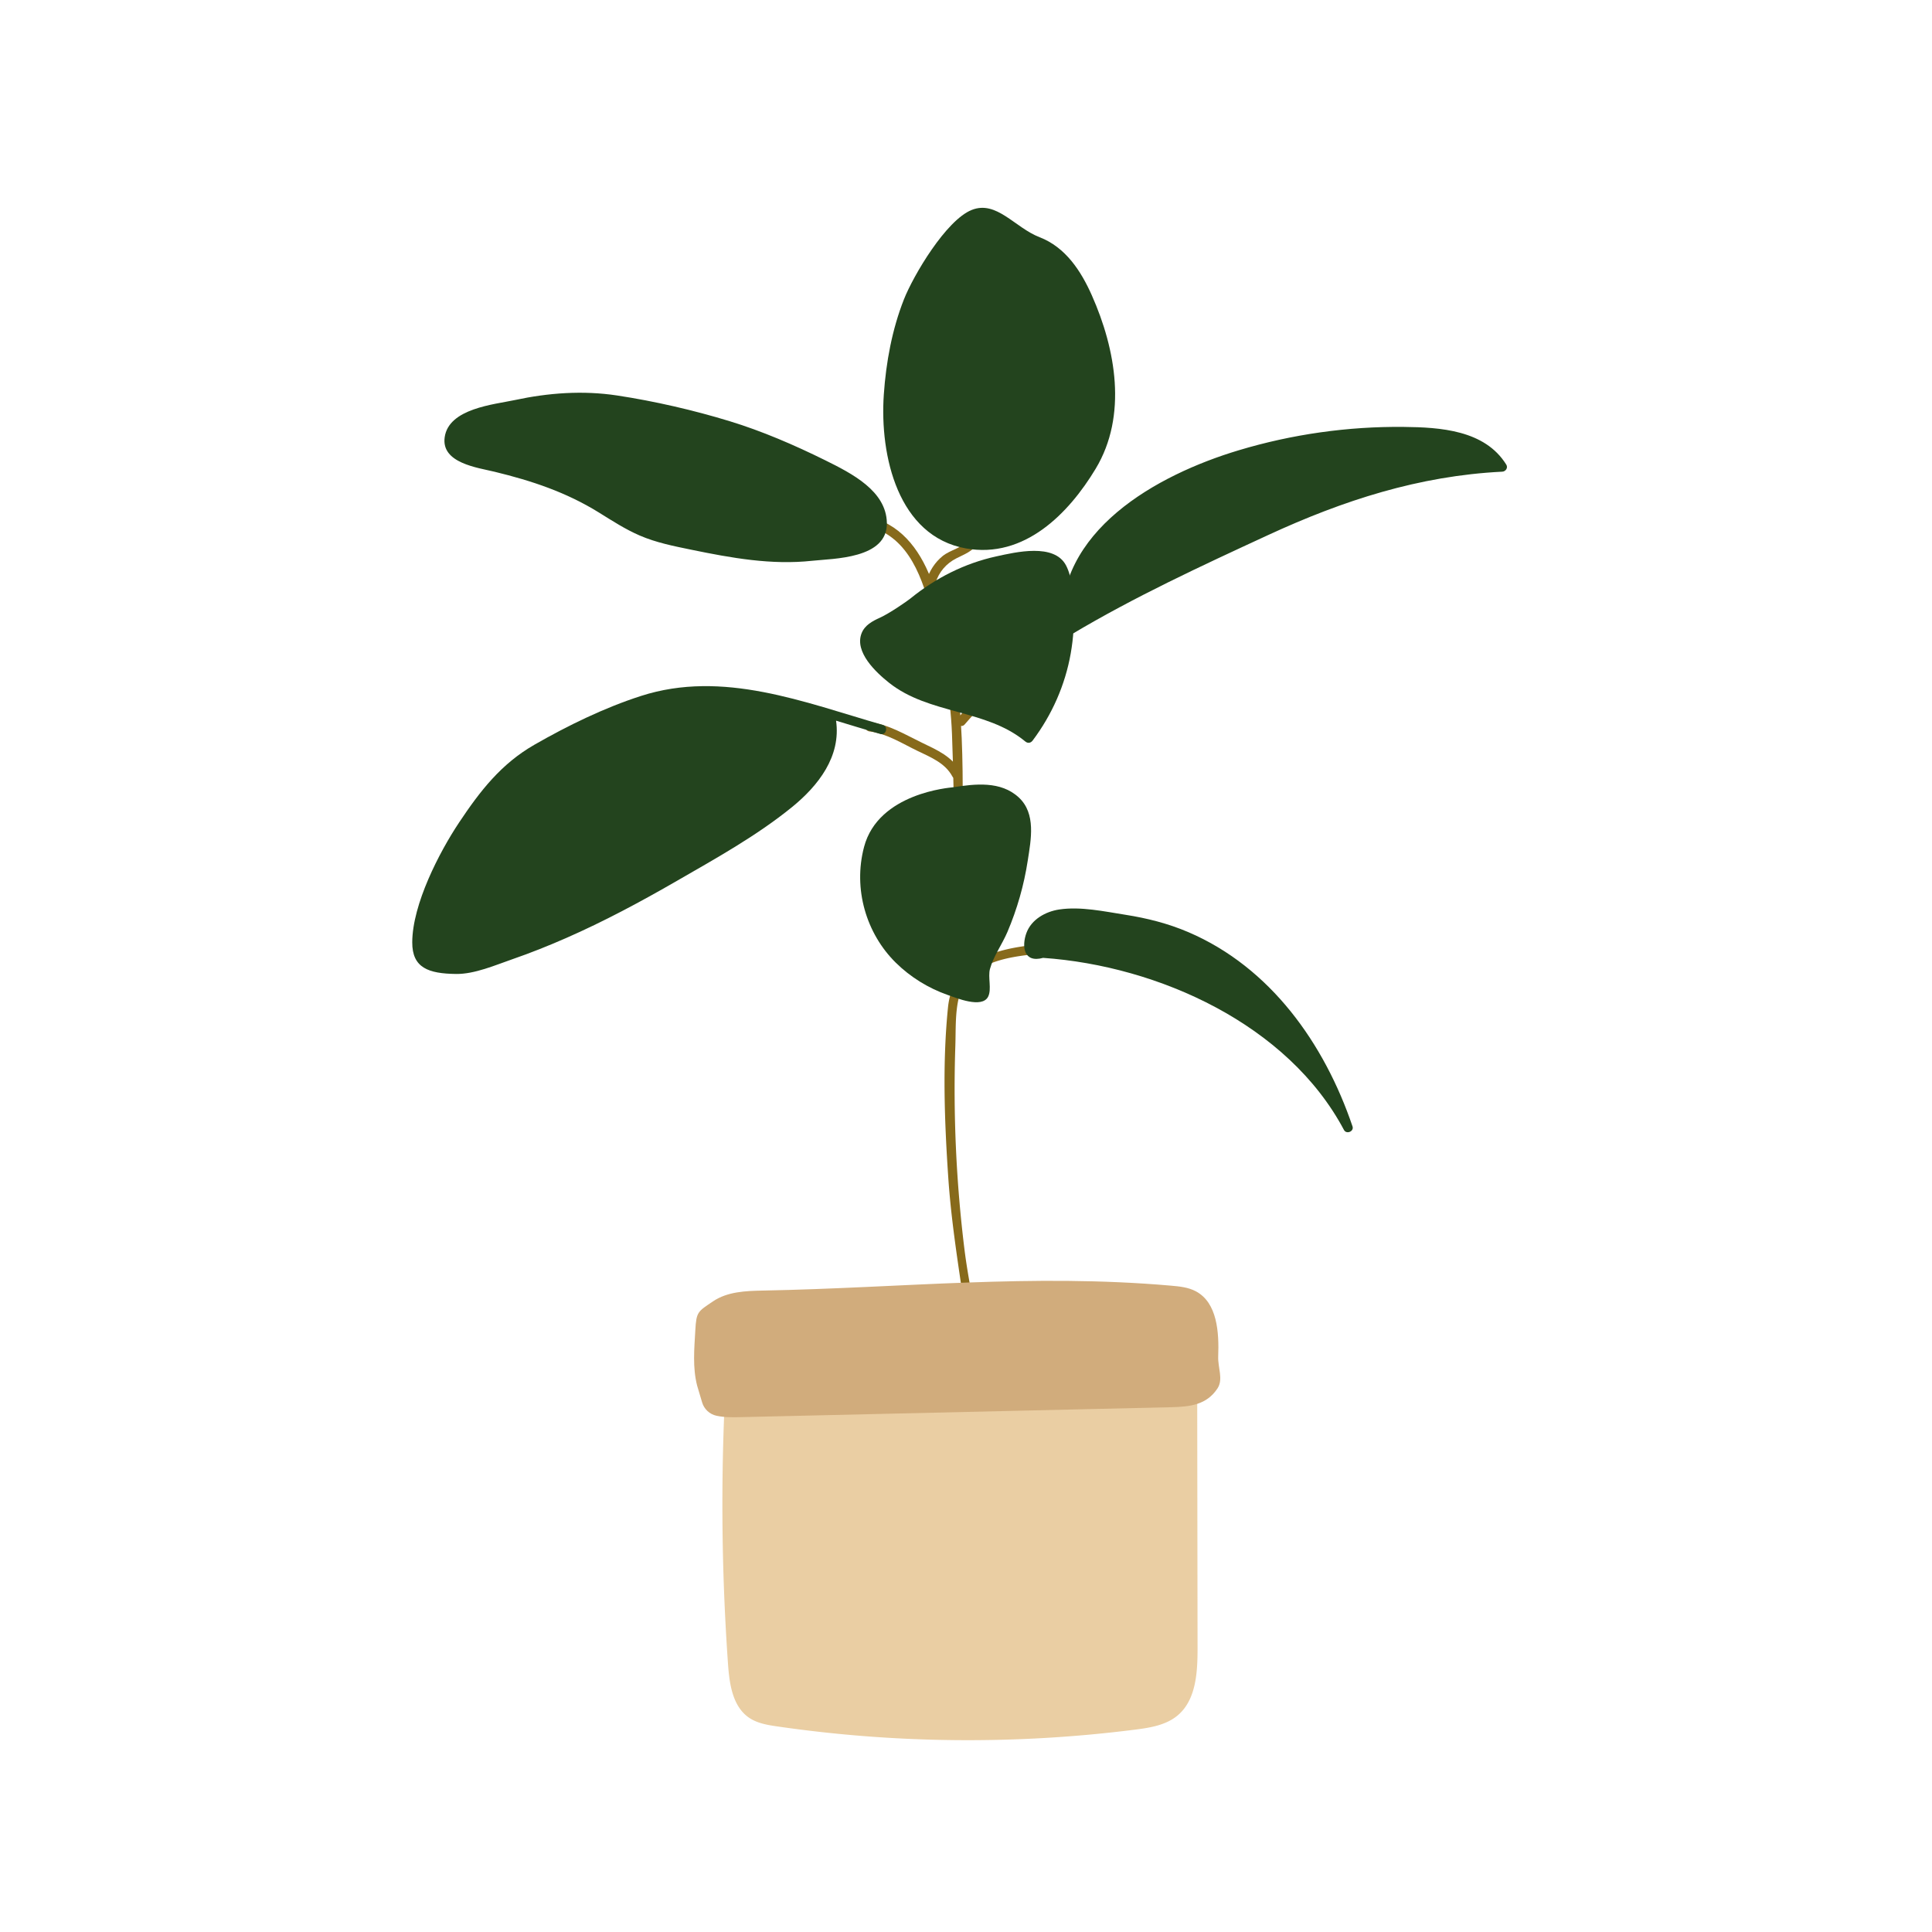 <?xml version="1.0" standalone="no"?><!DOCTYPE svg PUBLIC "-//W3C//DTD SVG 1.1//EN" "http://www.w3.org/Graphics/SVG/1.1/DTD/svg11.dtd"><svg class="icon" width="200px" height="200.00px" viewBox="0 0 1024 1024" version="1.1" xmlns="http://www.w3.org/2000/svg"><path d="M509.45 898.68c7.82-24.13 5.46-49.26 3.61-74.12-0.98-13.14-1.82-26.4-0.66-39.56 1.18-13.37 5.75-26.01 7.39-39.28 3.41-27.6-5.2-56.07-8.58-83.32a692.85 692.85 0 0 1-4.86-108.07c0.28-8.27-0.14-17.42 1.84-25.49 4.54-18.54 25.17-21.58 41.13-23.19 3.13-0.32 3.17-5.27 0-4.95-21.7 2.19-44.32 8.03-46.87 33.31-3 29.76-1.85 60.58 0.17 90.36 2.1 30.85 7.95 60.89 11.71 91.5 1.92 15.59 0.99 30.06-2.65 45.33-3.16 13.23-4.91 26.21-4.76 39.85 0.35 32.18 7.94 64.89-2.25 96.33-0.97 3.02 3.8 4.32 4.78 1.3z" fill="#876A1B" /><path d="M511.44 516.07c-0.33-24.04-0.67-48.07-1-72.11-0.32-23.39 0.29-47.03-1.88-70.34-2-21.52-7.09-43.9-14.22-64.3-5.5-15.73-15.23-30.27-32.01-34.94-3.07-0.85-4.38 3.93-1.31 4.78 21.13 5.88 28.12 28.02 33.06 47.03 5.43 20.85 9.68 41.4 10.5 62.99 1.6 42.24 1.32 84.62 1.91 126.88 0.05 3.2 4.99 3.21 4.95 0.01z" fill="#876A1B" /><path d="M495.82 309c1.84-5.87 5.71-10.37 11.19-13.13 4.3-2.16 8.33-3.61 11.18-7.7 1.83-2.62-2.46-5.1-4.27-2.5-3.21 4.61-10.05 5.58-14.32 9.06-4.15 3.38-6.96 7.87-8.55 12.95-0.95 3.05 3.81 4.36 4.77 1.32zM511.3 383.97c14.9-17.48 33.08-31.23 53.94-40.8 2.89-1.32 0.38-5.6-2.49-4.28-21.21 9.73-39.79 23.8-54.94 41.57-2.06 2.42 1.42 5.94 3.49 3.51zM509.02 409.01c-4.34-8.04-12.4-11.51-20.29-15.32-8.93-4.31-17.85-9.8-27.84-10.96-3.15-0.37-3.13 4.59 0 4.95 8.93 1.04 17.36 6.43 25.35 10.28 6.97 3.37 14.65 6.38 18.51 13.54 1.52 2.82 5.79 0.32 4.27-2.49z" fill="#876A1B" /><path d="M716.86 597.01c-14.89-43.84-43.45-84.3-87.02-102.96-10.7-4.58-21.87-7.4-33.34-9.2-11.2-1.76-23.73-4.5-35.05-2.81-7.26 1.08-14.81 5.26-17.45 12.53-2.46 6.78-1.65 16 8.87 13.12 61.27 4.27 129.81 35.38 159.47 91.23 1.31 2.44 5.43 0.77 4.52-1.91zM798.37 246.28c-11.38-18.36-35.02-19.81-54.48-20.01-29.51-0.3-59.12 3.9-87.39 12.4-43.4 13.04-97.13 42.76-93.79 94.95-1.36 0.82-2.73 1.64-4.09 2.48-2.7 1.67-0.22 5.95 2.49 4.28 0.72-0.44 1.44-0.87 2.16-1.31 0.61 2.9 5.31 2.88 4.89-0.21-0.12-0.88-0.17-1.74-0.26-2.6 33.44-19.95 68.83-36.32 104.15-52.63 39.85-18.41 80.06-31.44 124.17-33.63 1.82-0.08 3.18-2.05 2.15-3.72zM470.06 277.05c-0.4-16.82-18.31-26-32.87-33.19-16.18-7.99-33.23-15.36-50.49-20.63-19.2-5.86-39.73-10.59-59.59-13.61-18.24-2.77-36.48-1.39-54.25 2.42-10.95 2.35-35.03 4.42-37.17 19.71-1.93 13.72 17.46 16.1 26.53 18.31 19.65 4.77 37.88 10.84 55.17 21.56 7.06 4.38 14.05 8.93 21.7 12.23 8.78 3.79 18.14 5.63 27.45 7.54 21.05 4.33 42.32 8.18 63.88 5.84 11.3-1.23 40.1-0.95 39.64-20.18zM578.71 156.57c-5.76-12.96-13.93-25.52-27.68-30.83-13.16-5.07-22.83-19.75-36.04-14.45-13.57 5.44-30.88 34.67-35.91 47.44-6.28 15.95-9.46 33.29-10.64 50.35-2.26 32.8 7.68 75.15 43.48 81.59 31.07 5.59 54.56-18.57 68.82-42.25 16.93-28.14 10.63-63.36-2.03-91.85zM467.93 384.24c-41.76-12.05-84.79-29.35-128.2-15.37-19.44 6.26-38.74 15.69-56.44 25.83-17.67 10.12-28.84 24.55-39.96 41.24-10.51 15.77-24.75 43.33-24.83 63.48-0.06 13.57 8.59 16.63 23.27 16.8 9.78 0.12 20.75-4.68 29.88-7.84 9.61-3.32 19.06-7.1 28.38-11.19 20.14-8.83 39.56-19.25 58.61-30.24 20.81-12 42.33-23.91 61.04-39.09 14.12-11.46 26.16-27 23.45-45.89 7.85 2.37 15.68 4.79 23.48 7.05 3.07 0.88 4.38-3.9 1.32-4.78z" fill="#23441E" /><path d="M569.06 321.85c-0.36-6.97-0.74-15.91-4.04-22.17-6.27-11.93-26.64-7.04-36.93-4.79-16.82 3.68-32.21 11.48-45.55 22.33-1.46 1.19-10.81 7.75-16.21 10.2-3.94 1.78-7.97 3.93-9.66 8.2-3.95 10 7.7 20.81 14.51 26.23 21.22 16.88 51.4 13.91 72.26 31.16 1.33 1.1 2.86 0.85 3.88-0.5 10.24-13.63 17.25-29.42 20.2-46.25 1.41-8.05 1.96-16.25 1.54-24.41zM539.98 422.67c-9.56-8.87-23.18-7.21-34.99-5.38-1.15 0.18-39.42 2.86-47.02 31.6-5.88 22.22 1.1 45.89 16.87 61.41 7.73 7.6 17.15 13.41 27.35 17.01 4.67 1.65 18.33 7.32 21.54 0.94 1.99-3.95-0.21-10.39 0.98-14.71 1.86-6.75 6.48-13.09 9.23-19.55 5.16-12.11 8.8-24.85 10.79-37.87 1.72-11.13 4.47-24.9-4.75-33.45z" fill="#23441E" /><path d="M384.7 731.34a1203.3 1203.3 0 0 0 1.16 150.61c0.74 10.51 2.4 22.43 11.06 28.41 4.38 3.02 9.84 3.93 15.1 4.69a704.166 704.166 0 0 0 189.57 1.7c7.96-1.01 16.35-2.35 22.52-7.49 9.86-8.21 10.63-22.85 10.62-35.71-0.07-49.69-0.14-99.37-0.2-149.06z" fill="#EACEA3" /><path d="M369.49 734.4c-2.45-9.6-1.52-19.39-0.96-29.29s1.26-9.89 9.47-15.42c7.56-5.09 17.21-5.49 26.31-5.66 74.38-1.41 142.28-9.07 216.25-2.61 4.55 0.4 9.24 0.85 13.27 3 11.35 6.05 12.34 21.69 11.84 34.57-0.23 5.86 2.84 12.05-0.4 16.94-5.69 8.58-14.21 9.68-24.49 9.92-76.05 1.75-152.11 3.51-228.16 5.26-4.27 0.1-8.71 0.16-12.85-0.73-3.65-0.78-6.58-3.51-7.64-7.1l-2.64-8.88z" fill="#D1AC7C" /></svg>